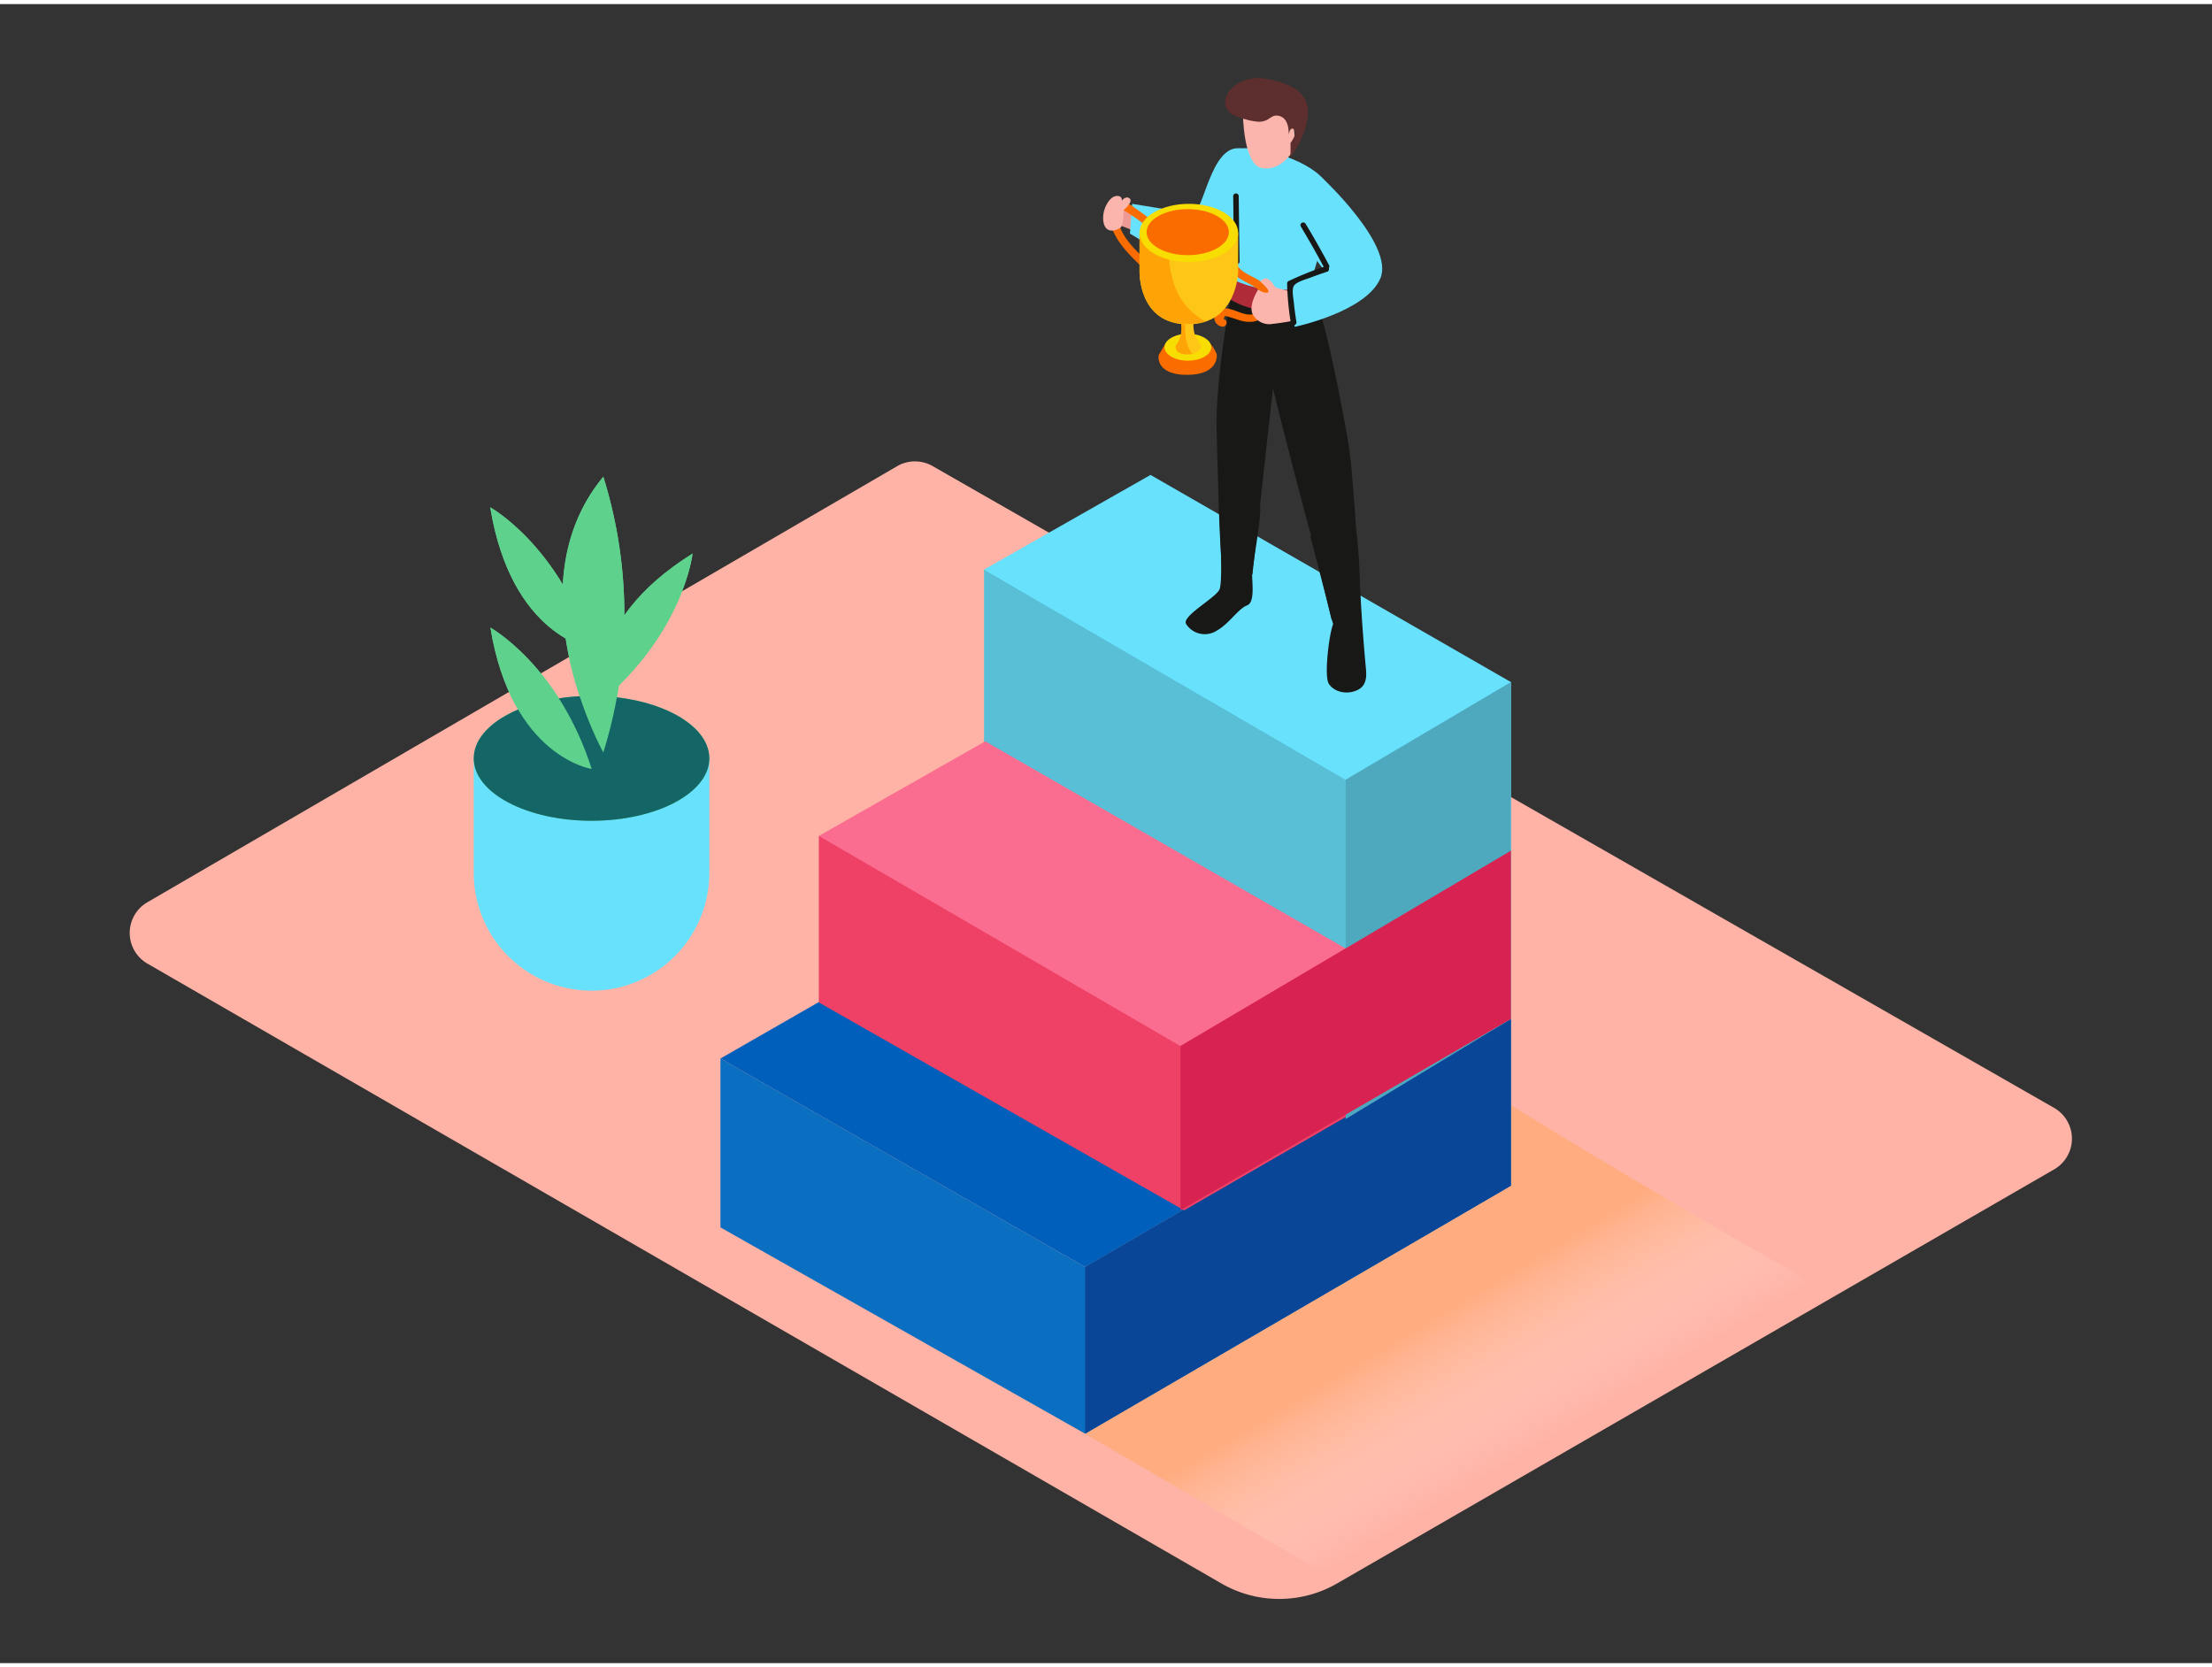 <svg xmlns="http://www.w3.org/2000/svg" xmlns:xlink="http://www.w3.org/1999/xlink" viewBox="0 0 400 300" width="406" height="306" class="illustration styles_illustrationTablet__1DWOa"><rect x="0" y="0" width="400" height="300" fill="#333333" stroke="none"/><defs><linearGradient id="linear-gradient" x1="273.56" y1="263.59" x2="258.08" y2="237.64" gradientUnits="userSpaceOnUse"><stop offset="0" stop-color="#fff" stop-opacity="0"></stop><stop offset="0.99" stop-color="#ffa86a"></stop></linearGradient></defs><title>0</title><g style="isolation: isolate;"><g id="Layer_2" data-name="Layer 2"><polyline points="202.87 35.55 207.03 37.82 206.06 41.38 202.43 39.97" fill="#ed9a94"></polyline><path d="M204.33,41.5l.4-5.38s8.87,1.46,10.89,1.7,3.23-12.43,8.65-11.73-1.75,17-1.75,17L210,44.93" fill="#68e1fd"></path><path d="M269.1,142.6l15.56,65.73c.37,1.58-2.06,2.26-2.44.67l-15.56-65.73c-.37-1.58,2.06-2.26,2.44-.67Z" fill="#f2f2f2"></path><path d="M254.5,150.38l15.56,65.73c.37,1.58-2.06,2.26-2.44.67l-15.56-65.73c-.37-1.58,2.06-2.26,2.44-.67Z" fill="#f2f2f2"></path><path d="M270.71,153l-14.6,8.15c-1.42.79-2.7-1.39-1.28-2.18l14.6-8.15c1.42-.79,2.7,1.39,1.28,2.18Z" fill="#f2f2f2"></path><path d="M272.24,162.1l-14,7.82c-1.42.79-2.7-1.39-1.28-2.18l14-7.82c1.42-.79,2.7,1.39,1.28,2.18Z" fill="#f2f2f2"></path><path d="M273.93,169.5l-14,7.81c-1.42.79-2.7-1.39-1.28-2.18l14-7.81c1.42-.79,2.7,1.39,1.28,2.18Z" fill="#f2f2f2"></path><path d="M276.13,177.46l-13.85,7.74c-1.42.79-2.7-1.39-1.28-2.18l13.85-7.74c1.42-.79,2.7,1.39,1.28,2.18Z" fill="#f2f2f2"></path><path d="M278,184.75l-13.88,7.75c-1.42.79-2.7-1.39-1.28-2.18l13.88-7.75c1.42-.79,2.7,1.39,1.28,2.18Z" fill="#f2f2f2"></path><path d="M280.15,193.21l-14.6,8.15c-1.42.79-2.7-1.39-1.28-2.18l14.6-8.15c1.42-.79,2.7,1.39,1.28,2.18Z" fill="#f2f2f2"></path><path d="M26.64,162.42,162.25,83.55a6.41,6.41,0,0,1,6.41,0L371.45,199.6a6.41,6.41,0,0,1,0,11.12L241.79,285.59a20.93,20.93,0,0,1-20.93,0L26.66,173.51A6.41,6.41,0,0,1,26.64,162.42Z" fill="#ffb3a6"></path><path d="M251.81,289.9c36.08-23.84,56.93-26.18,90.49-50.83C321,228,284.92,206.43,271.79,198.22l-89.44,52.24,67.76,39.47Z" opacity="0.63" fill="url(#linear-gradient)" style="mix-blend-mode: multiply;"></path><polygon points="130.28 221.21 196.22 258.51 273.22 213.67 273.22 183.52 196.22 228.36 130.28 190.67 130.28 221.21" fill="#0a6fc1"></polygon><polygon points="130.28 190.67 208.75 145.65 273.22 183.52 196.22 228.36 130.28 190.67" fill="#005fbb"></polygon><polygon points="196.22 228.36 196.22 258.51 273.22 213.67 273.22 183.52 196.22 228.36" fill="#094697"></polygon><polyline points="177.95 102.25 177.95 153.5 244.01 183.52 273.22 153.09 273.22 122.6" fill="#68e1fd"></polyline><polygon points="243.34 140.25 243.34 201.6 273.22 183.52 273.22 122.6 243.34 140.25" fill="#68e1fd"></polygon><polyline points="177.95 102.25 177.95 153.5 243.34 183.21 243.34 183.21 243.34 140.25" opacity="0.15"></polyline><polygon points="243.34 140.25 273.22 122.6 208.05 85.14 177.95 102.25 243.34 140.25" fill="#68e1fd"></polygon><polygon points="243.34 140.25 243.34 201.6 273.22 183.52 273.22 122.6 243.34 140.25" opacity="0.25"></polygon><polyline points="148.07 150.42 148.07 180.53 214.13 218.12 243.34 201.26 243.34 170.77" fill="#ee4165"></polyline><polygon points="213.46 188.42 243.34 170.77 178.16 133.31 148.07 150.42 213.46 188.42" fill="#fa6d90"></polygon><polygon points="213.46 188.42 213.46 218.12 273.22 183.52 273.22 153.09 213.46 188.42" fill="#d82352"></polygon><path d="M222.92,50.66S219.69,67.86,220,77.29s.46,21,1.17,26.09c0,0,3.19,1.58,5.31-.29,0,0,3.69-33.76,3.73-33.57,1,4.35,6.17,24.27,6.65,25.73s3.89,15.88,3.89,15.88.74,2.55,5.39-.33c0,0-1.21-24.86-2.3-31.34-.83-4.9-4.75-26.45-7.21-28.79" fill="#181816"></path><path d="M236.46,52S242,36,239.75,32.29s-11.19-6.57-15.48-6.2-1.54,25.77-.86,26S230.43,56.58,236.46,52Z" fill="#68e1fd"></path><path d="M222.52,49.63v3.8a14.12,14.12,0,0,0,14.51,0l-.41-2.77S230.88,53.6,222.52,49.63Z" fill="#af2b38"></path><path d="M245.21,94.76l-1.41,1.41c-.75,0-1,9.56-1.69,9.9s-4.57-10.28-5.2-10l4.16,16.07c-.72,1.72-1.67,9.37-.78,10.76,1.12,1.74,3.74,2,5.44,1,1.33-.77,1.41-2.26,1.28-3.65-.48-5.12-.85-10.34-1.1-15.48A95.8,95.8,0,0,0,245.21,94.76Z" fill="#181816"></path><path d="M227.86,90.39l-2.33.57c-1.76.75-1.93,8.47-2.61,8.8s-1.92-9.33-2.54-9c0,0,.92,13.71.11,15.16-.9,1.62-6.86,4.79-6,6.18a4,4,0,0,0,5.44,1.26c2.37-1.3,3.92-4,5.61-4.64,1.45-.58.84-4.35.89-5.62C226.56,100.9,228.2,92.57,227.86,90.39Z" fill="#181816"></path><path d="M224.76,19.66s0,9.39,3.44,10c3.78.67,5.91-3.63,5.91-3.63s.49-8.29-3.27-9S224.87,18.45,224.76,19.66Z" fill="#fbb5ad"></path><path d="M225.17,20.82c-1.17-.32-2.57-.66-3.26-1.77-1-1.66.11-3.38,1.48-4.39a7.35,7.35,0,0,1,5.71-1.12c2.7.46,6.53,1.6,7.27,4.65,1,4.21-3,9.51-3,9.51V25.09s1.36-1.74.64-2.41-1,.95-1,.95.31-3.11-1.91-3.45c-.91-.14-1.25.37-2,.77a3.18,3.18,0,0,1-1.7.31A11.52,11.52,0,0,1,225.17,20.82Z" fill="#5c2e2e"></path><path d="M105,144c-6.92-.6-14.22-2.7-19.33-7.43v20.53a21.3,21.3,0,0,0,21.3,21.3h0a21.3,21.3,0,0,0,21.3-21.3V136.18C121,139.14,112.76,144.63,105,144Z" fill="#68e1fd"></path><ellipse cx="106.97" cy="136.39" rx="21.3" ry="11.29" fill="#5ed18d"></ellipse><path d="M107,138.31s-14.49-2.13-18.32-25.56C88.65,112.74,101,119.56,107,138.31Z" fill="#5ed18d"></path><path d="M109.1,135.32s-16.62-29.82,0-49.85A83.56,83.56,0,0,1,109.1,135.32Z" fill="#5ed18d"></path><path d="M107,116.58S92.48,114.45,88.65,91C88.65,91,101,97.83,107,116.58Z" fill="#5ed18d"></path><path d="M108.73,126.13s-3.63-14.19,16.51-26.77C125.24,99.36,123.72,113.39,108.73,126.13Z" fill="#5ed18d"></path><ellipse cx="106.97" cy="136.39" rx="21.3" ry="11.29" fill="#146666"></ellipse><path d="M107,138.31s-14.49-2.13-18.32-25.56C88.65,112.74,101,119.56,107,138.31Z" fill="#5ed18d"></path><path d="M109.1,135.32s-16.62-29.82,0-49.85A83.56,83.56,0,0,1,109.1,135.32Z" fill="#5ed18d"></path><path d="M107,116.58S92.48,114.45,88.65,91C88.65,91,101,97.83,107,116.58Z" fill="#5ed18d"></path><path d="M108.73,126.13s-3.63-14.19,16.51-26.77C125.24,99.36,123.72,113.39,108.73,126.13Z" fill="#5ed18d"></path><path d="M224,34.74a.5.5,0,0,0-1,0l.15,11.82a.5.5,0,0,0,1,0Z" fill="#181816"></path><path d="M218.94,61.53a5.84,5.84,0,0,1,1.08,1.8c.09.62,0,3.74-5.47,3.71s-5.13-3.34-5-3.59,1.24-2.11,1.24-2.11" fill="#fa6c00"></path><ellipse cx="214.81" cy="62.05" rx="4.23" ry="2.43" fill="#f7dd02"></ellipse><path d="M220.21,55.34c1.54-1.09,3.91.72,5.55.79a2.23,2.23,0,0,0,2.37-1.48,4.7,4.7,0,0,0,.39-1.6c0-.65-.55-1-1-1.42-1.39-1.19-3.41-1.63-4.56-3.07-.54-.68.42-1.65,1-1,1,1.27,2.91,1.74,4.18,2.75a5,5,0,0,1,1.63,1.78,3.78,3.78,0,0,1-.13,2.39,3.66,3.66,0,0,1-2.93,2.93,5.73,5.73,0,0,1-2.33-.17c-.52-.14-1-.32-1.54-.49l-.68-.21-.35-.09q-.46-.2-.49.55c.86.17.5,1.49-.36,1.32A1.68,1.68,0,0,1,220.21,55.34Z" fill="#fa6c00"></path><path d="M202.87,35.55A9.7,9.7,0,0,1,205.41,37c.83.55,1.62,1.15,2.4,1.77s-.28,1.51-1,1a29,29,0,0,0-3.61-2.49c-.31-.18-.73-.6-1.08-.24s-.18.72-.17,1a6.53,6.53,0,0,0,.45,2c.95,2.59,3,4.54,5,6.4.64.61-.33,1.57-1,1-2.59-2.48-5.54-5.39-5.81-9.19C200.53,36.81,201.25,35.1,202.87,35.55Z" fill="#fa6c00"></path><path d="M215.84,57.52a5.49,5.49,0,0,0,.37,2.64,12.18,12.18,0,0,0,.95,1.52s.14,1.64-2.41,1.64-2.13-1.58-2.13-1.58a5.05,5.05,0,0,0,.92-4.22" fill="#fec617"></path><path d="M212.62,61.75a5.05,5.05,0,0,0,.92-4.22h.77c-.05,1.94.06,4.24,1.3,5.73a4.52,4.52,0,0,1-.87.08C212.19,63.33,212.62,61.75,212.62,61.75Z" fill="#ffa407"></path><path d="M223.9,41.38v7s-.12,9.53-9.12,9.53-8.72-9.6-8.72-9.6V41.38" fill="#fec617"></path><path d="M206.07,48.27V41.38h5.15c0,4.49.21,9.46,3.12,13a12.79,12.79,0,0,0,3.6,3,10.12,10.12,0,0,1-3.15.47C205.79,57.87,206.07,48.27,206.07,48.27Z" fill="#ffa407"></path><ellipse cx="214.98" cy="41.38" rx="8.92" ry="5.26" fill="#f7dd02"></ellipse><ellipse cx="214.78" cy="41.24" rx="7.44" ry="4.16" fill="#fa6c00"></ellipse><path d="M227.52,51.62s-1.8,2.76-1,4.44a3.36,3.36,0,0,0,3.13,1.82c.71,0,2.16-4.46,2.16-4.46s-1.83-4.12-3.05-3.79-.68.71-.68.71,1.81,1.58,1.15,1.81S227.52,51.62,227.52,51.62Z" fill="#fbb5ad"></path><path d="M230.68,51.26l3.23.9s1.9,4.58.77,4.93a48.08,48.08,0,0,1-5,.79" fill="#fbb5ad"></path><path d="M202.87,35.55s.15-1.05-1.13-.83-2.66,2.83-2.16,4.88,2.37,1.29,3,.87.61-3.22.61-3.22,1.79-1.48,1.09-2.09S202.87,35.55,202.87,35.55Z" fill="#fbb5ad"></path><path d="M238.88,31.21s13.34,12.33,10.73,18.4-15.47,8.75-15.47,8.75-1.52-5.58-.19-7.42,5.47-2.85,5.47-2.85l-3.71-4.86" fill="#68e1fd"></path><path d="M240.29,47.13q-2-3.77-4.22-7.44a.5.5,0,0,0-.86.5q2.17,3.61,4.16,7.33A59,59,0,0,0,233,50.09a.49.49,0,0,0-.25.43,50.44,50.44,0,0,0,.69,7.24c.11.63,1.07.36,1-.27-.19-1.13-.35-2.27-.46-3.41-.08-.86-.44-2.43,0-3.14s2.16-1.16,3-1.48c1-.39,2-.73,3-1.06a.5.5,0,0,0,.31-.67A.48.48,0,0,0,240.29,47.13Z" fill="#181816"></path></g></g></svg>